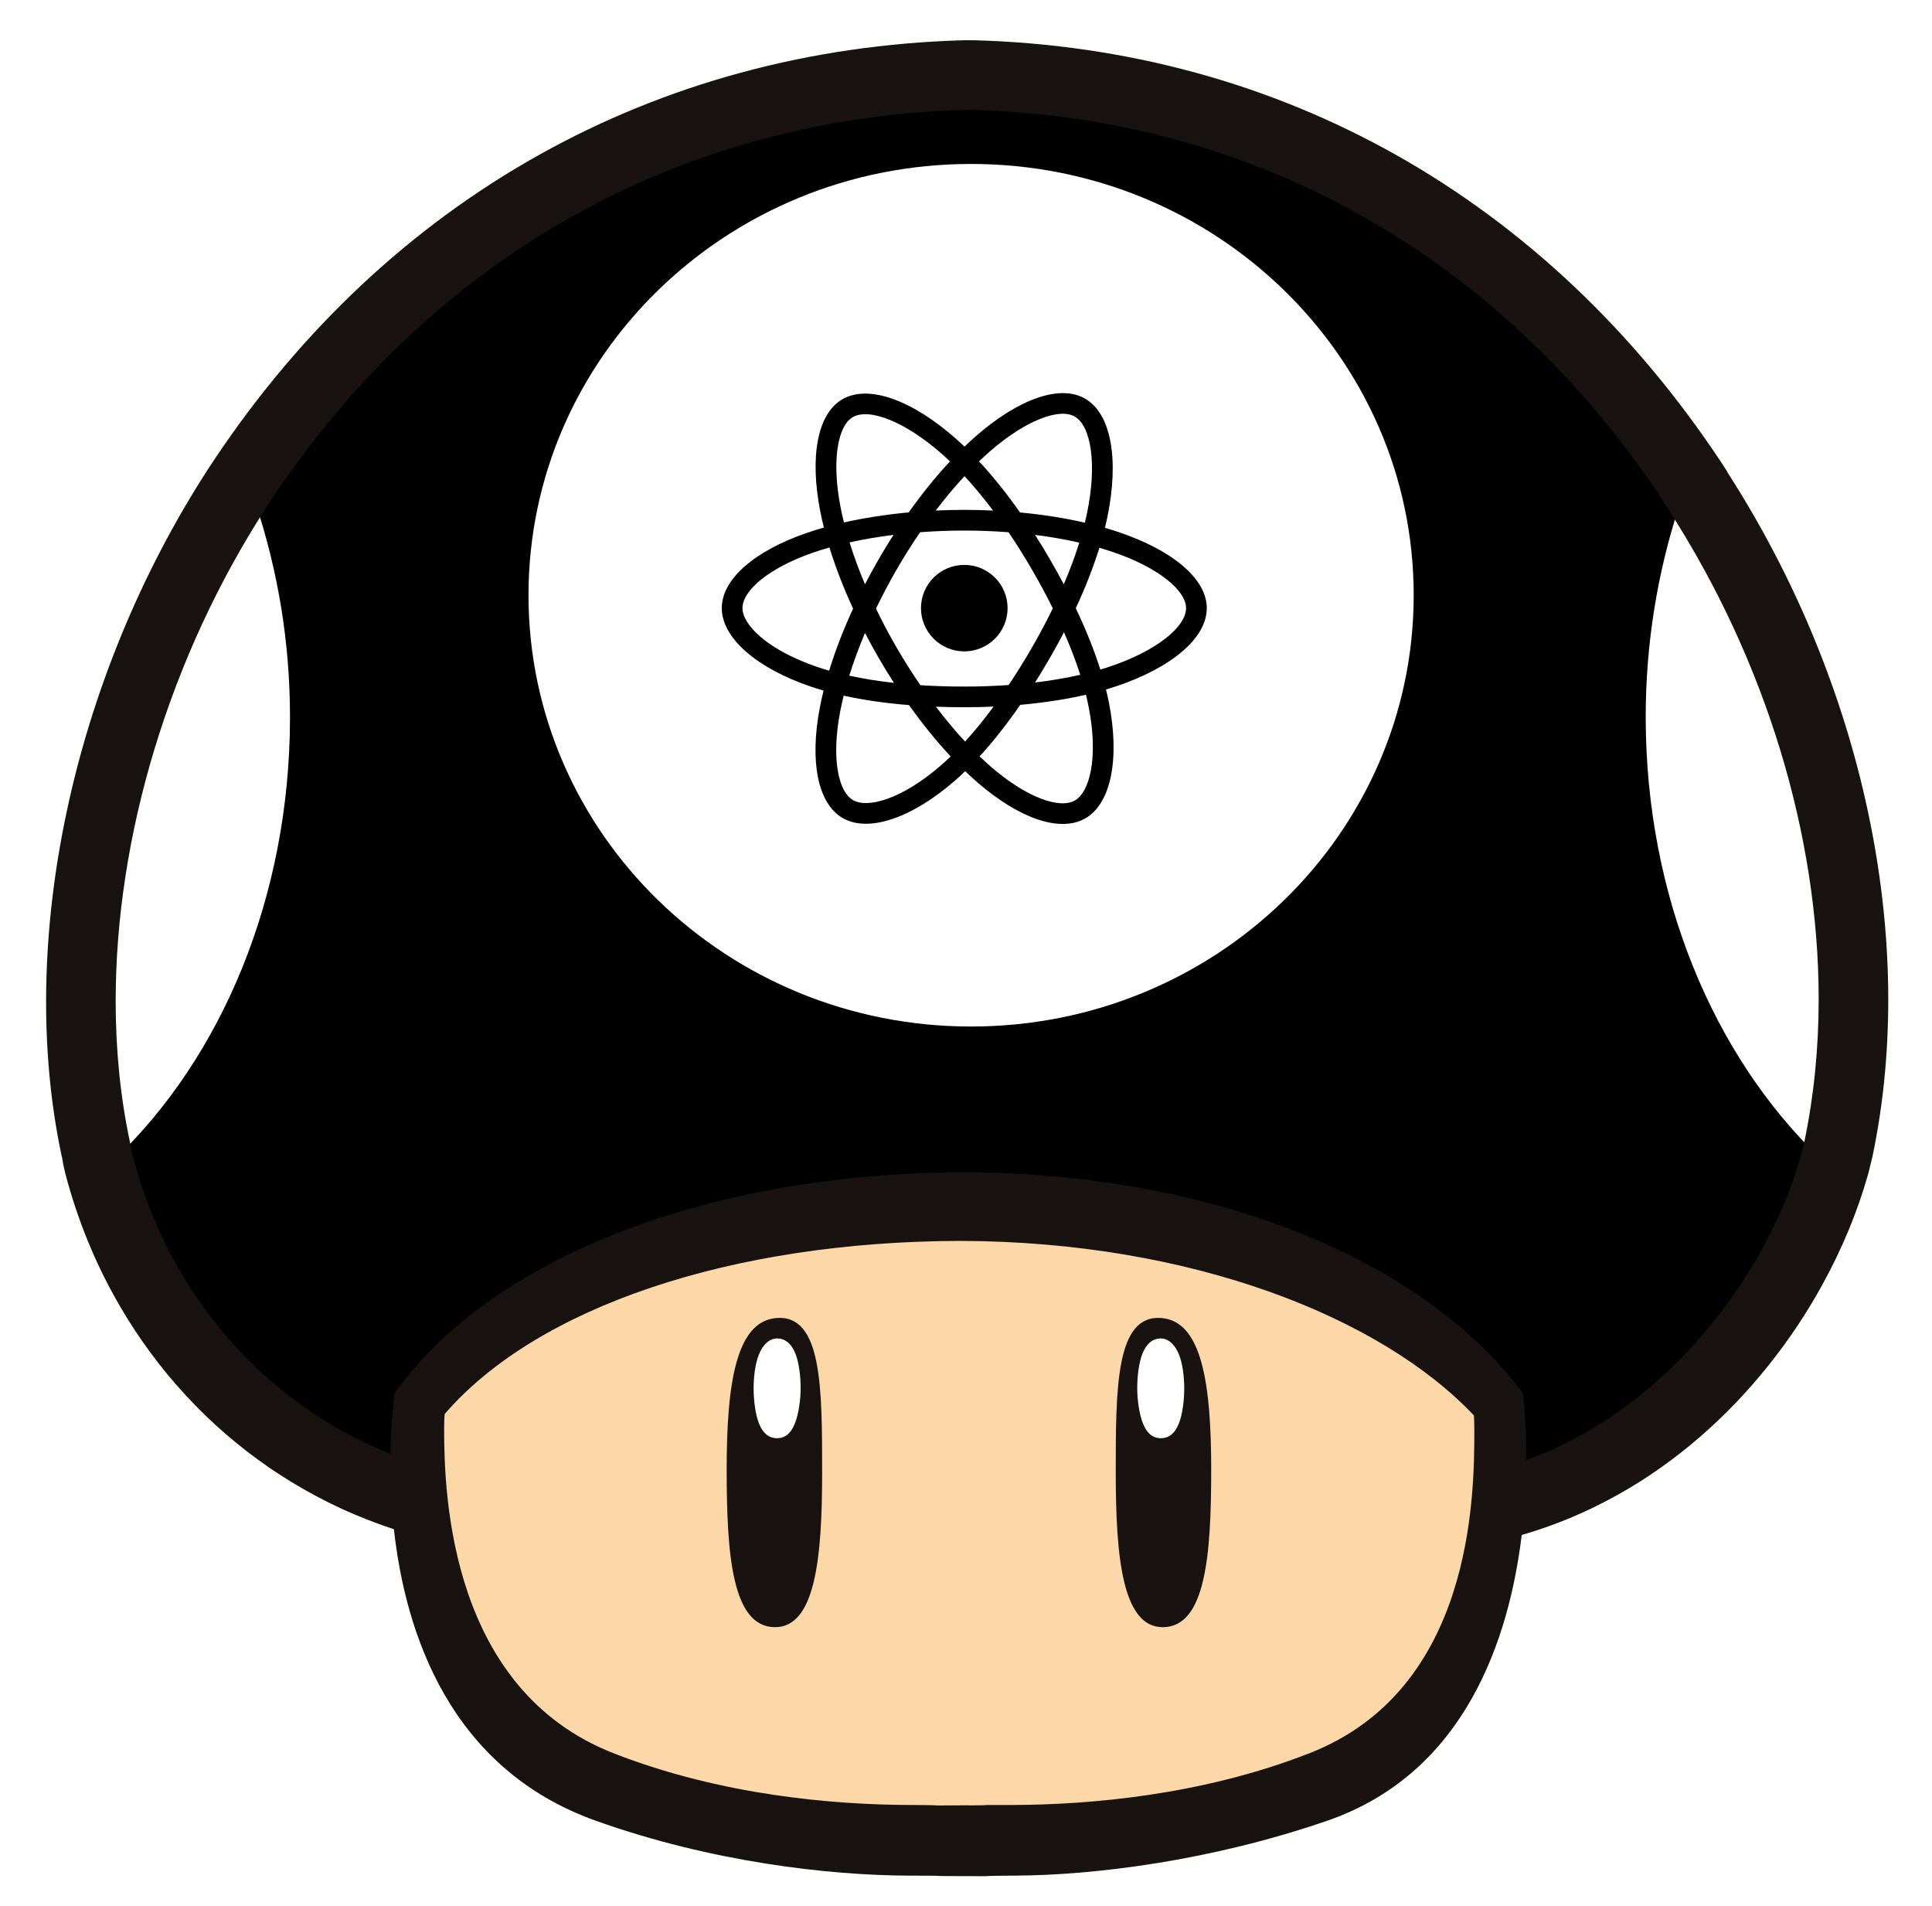 <svg width="443" height="437" viewBox="0 0 443 437" fill="none" xmlns="http://www.w3.org/2000/svg">
<g filter="url(#filter0_d)">
<g clip-path="url(#clip0)">
<path d="M205.525 13.067L167.178 21.056L129.626 37.03L90.879 63.398L64.917 88.56L44.138 119.723L29.759 154.07L19.375 188.032L20.57 229.974L22.17 261.131L37.354 297.478L63.717 325.44L92.079 341.419L223.498 345.414L346.133 340.624L392.474 313.856L418.437 267.126L424.826 208.8L406.453 137.696L376.09 88.56L340.138 53.408L280.623 21.851L238.677 11.867L205.525 13.067Z" fill="currentColor"/>
<path d="M201.53 271.114H233.482L282.618 281.898L323.765 297.882L340.538 313.455L345.333 330.634L341.338 356.596L329.36 388.154L300.591 407.332L252.261 418.516L199.93 416.116L149.2 408.127L113.248 386.959L98.869 352.607L94.474 324.644L101.664 309.066L141.61 285.098L173.168 275.908L201.53 271.114Z" fill="#FCD7A8"/>
<path d="M173.566 302.671L169.972 311.06L169.769 319.45L171.966 327.444L176.964 331.636L182.756 329.034L186.345 323.647L185.95 311.86L184.35 304.074L181.358 299.882L175.561 301.076L173.566 302.671Z" fill="white"/>
<path d="M260.847 302.874L258.453 308.864L258.255 315.653L259.05 322.448L262.047 328.64L270.037 328.837L275.226 323.045L274.031 312.858L272.431 304.272L268.639 301.077L263.845 299.877L260.847 302.874Z" fill="white"/>
<path d="M222.655 33.588C166.612 33.588 121.183 77.844 121.183 132.452C121.183 187.097 166.612 231.343 222.655 231.343C278.714 231.343 324.154 187.097 324.154 132.452C324.154 77.844 278.714 33.588 222.655 33.588Z" fill="white"/>
<path d="M26.212 261.848C25.668 259.07 25.22 256.552 24.842 254.211C24.842 254.216 24.836 254.216 24.836 254.222C24.799 253.992 24.772 253.8 24.74 253.576C24.543 252.339 24.362 251.134 24.207 249.998C24.154 249.667 24.116 249.347 24.079 249.016C23.951 248.072 23.839 247.155 23.738 246.28C23.7 245.992 23.668 245.694 23.642 245.416C23.53 244.408 23.439 243.464 23.364 242.536C23.338 242.222 23.311 241.918 23.29 241.608C23.215 240.718 23.162 239.854 23.114 239.032C23.103 238.782 23.087 238.536 23.076 238.291C23.039 237.534 23.007 236.814 22.991 236.104C22.986 235.96 22.98 235.816 22.975 235.683C22.954 234.878 22.938 234.104 22.932 233.336C22.927 233.123 22.922 232.904 22.922 232.686C22.916 231.96 22.911 231.24 22.911 230.531C22.911 229.619 22.916 228.712 22.916 227.811C22.916 193.128 33.647 156.11 52.66 123.182C52.671 123.16 52.735 123.048 52.815 122.888C52.98 122.595 53.242 122.099 53.588 121.454C55.044 118.702 57.775 113.528 58.314 112.323C58.436 112.04 58.548 111.795 58.655 111.566C63.647 126.622 66.495 143.048 66.495 160.371C66.495 201.832 50.666 238.579 26.212 261.848Z" fill="white"/>
<path d="M420.384 232.78C420.384 232.887 420.379 232.988 420.379 233.1C420.363 234.78 420.315 236.546 420.224 238.466C420.219 238.546 420.219 238.615 420.213 238.69C420.16 239.639 420.096 240.631 420.021 241.66C420.005 241.778 420 241.89 419.989 242.002C419.904 243.074 419.808 244.178 419.68 245.346C419.675 245.356 419.675 245.372 419.669 245.383C419.547 246.53 419.397 247.751 419.232 249.026C419.211 249.159 419.195 249.292 419.173 249.442C419.008 250.668 418.821 251.975 418.608 253.335C418.587 253.463 418.571 253.57 418.549 253.703V253.692C418.171 256.05 417.728 258.588 417.184 261.388C393.019 238.092 377.355 201.58 377.355 160.37C377.355 143.319 380.123 127.106 384.949 112.231C384.965 112.268 384.981 112.29 384.997 112.322C385.579 113.623 388.715 119.559 390.048 122.06C390.395 122.706 390.624 123.138 390.645 123.18C409.664 156.108 420.395 193.127 420.395 227.81V229.516V230.423C420.395 231.191 420.395 231.98 420.384 232.78Z" fill="white"/>
<path d="M413.749 257.682C413.674 257.98 413.077 260.46 413.034 260.626C412.997 260.748 412.959 260.908 412.959 260.908C411.242 267.004 408.725 273.351 405.466 279.676V279.671C394.602 300.743 375.445 321.431 349.989 330.748C349.983 330.754 349.978 330.754 349.973 330.759C350.01 322.572 349.375 317.186 349.359 317.004L349.21 315.458L348.277 314.162C325.002 284.204 277.487 264.903 220.821 264.759C163.477 264.903 113.818 283.799 91.381 314.204L90.442 315.495L90.303 317.042C90.287 317.218 89.631 321.959 89.514 329.298C84.805 327.415 80.287 325.175 75.973 322.61C75.957 322.599 75.941 322.594 75.925 322.583C73.055 320.871 70.282 319.015 67.61 317.015L67.605 317.01C63.599 314.012 59.818 310.706 56.303 307.122C56.287 307.106 56.266 307.084 56.245 307.063C53.909 304.679 51.701 302.178 49.61 299.564C49.599 299.543 49.583 299.527 49.573 299.511C46.431 295.57 43.573 291.372 41.023 286.946C40.997 286.903 40.97 286.86 40.949 286.818C39.269 283.895 37.727 280.871 36.325 277.756L36.266 277.612C35.567 276.044 34.901 274.46 34.271 272.85C32.773 268.999 31.477 265.026 30.421 260.935C30.421 260.919 29.919 258.674 29.919 258.674L29.823 257.959C27.605 247.618 26.522 236.716 26.522 225.522C26.522 187.863 38.746 146.818 61.05 112.343C61.85 111.132 62.282 110.471 62.597 109.975L62.543 110.076C99.599 54.647 155.983 23.084 221.311 21.202H223.077C288.005 23.068 344.154 54.807 381.194 110.578C381.194 110.583 382.655 112.828 382.655 112.828L382.623 112.898C404.975 147.57 417.013 187.634 417.013 225.074C417.013 236.242 415.935 247.186 413.749 257.682ZM300.202 397.97C275.503 407.628 249.786 409.73 232.581 409.815L226.154 409.826C226.154 409.932 220.543 409.895 220.522 409.895C220.389 409.895 214.799 409.932 214.799 409.932C214.773 409.826 208.319 409.815 208.319 409.815C191.141 409.73 165.418 407.628 140.73 397.97C103.423 383.42 101.839 339.266 101.839 323.82C101.839 321.618 101.882 321.1 101.957 320.188C123.146 295.65 167.642 280.626 220.159 280.492C273.29 280.626 316.751 298.044 337.962 320.508C338.005 321.42 338.058 321.943 338.058 324.146C338.058 339.591 337.535 383.42 300.202 397.97V397.97ZM396.058 104.236L396.053 104.231L396.069 104.146L394.554 101.815C354.501 41.506 293.765 7.228 223.477 5.228L223.365 5.223H221.023L220.917 5.228C150.245 7.244 89.279 41.33 49.258 101.196C49.173 101.335 47.674 103.596 47.674 103.596C16.474 151.815 3.658 212.231 14.197 261.314L14.213 261.25C14.373 262.359 14.607 263.511 14.917 264.802C17.749 275.74 21.994 285.98 27.423 295.33C27.429 295.346 27.434 295.351 27.445 295.362C29.61 299.095 31.962 302.674 34.495 306.103C34.501 306.108 34.506 306.119 34.511 306.124C35.759 307.815 37.05 309.474 38.383 311.084L38.527 311.255C41.194 314.46 44.015 317.522 46.986 320.407C47.039 320.455 47.093 320.503 47.146 320.556C48.602 321.964 50.095 323.33 51.626 324.658C51.738 324.748 51.85 324.844 51.957 324.94C55.034 327.591 58.255 330.071 61.599 332.38L61.909 332.599C63.546 333.714 65.205 334.78 66.901 335.81C67.077 335.916 67.247 336.018 67.423 336.124C70.863 338.194 74.415 340.082 78.079 341.778C78.229 341.842 78.378 341.916 78.527 341.991C80.314 342.802 82.122 343.57 83.957 344.29C84.186 344.386 84.41 344.466 84.639 344.556C86.517 345.282 88.399 345.97 90.319 346.594C92.943 370.268 103.029 401.436 136.586 413.42C163.199 422.919 190.101 425.938 208.282 426.012C208.319 426.012 214.671 426.039 214.671 426.039C214.799 426.14 220.522 426.119 220.522 426.119L226.154 426.14C226.271 426.039 232.618 426.012 232.618 426.012C250.815 425.938 277.626 422.636 304.341 413.42C335.957 402.514 346.026 371.788 348.922 347.922C350.773 347.383 352.597 346.796 354.394 346.167L355.221 345.868C356.853 345.282 358.463 344.663 360.042 344.007C360.186 343.943 360.33 343.884 360.479 343.82C362.207 343.095 363.909 342.316 365.583 341.506C365.786 341.404 365.983 341.303 366.186 341.202C367.69 340.455 369.173 339.682 370.629 338.871C370.831 338.759 371.034 338.652 371.237 338.535C372.853 337.628 374.437 336.679 375.994 335.703C376.085 335.644 376.175 335.58 376.271 335.527C377.717 334.604 379.135 333.644 380.527 332.668C380.746 332.514 380.965 332.364 381.178 332.215C384.127 330.108 386.959 327.879 389.663 325.538C389.866 325.356 390.079 325.18 390.282 325.004C392.97 322.647 395.546 320.183 397.994 317.623C398.165 317.442 398.341 317.26 398.517 317.079C400.959 314.492 403.279 311.826 405.471 309.084C405.605 308.919 405.727 308.759 405.861 308.594C406.885 307.303 407.871 306.002 408.842 304.679C408.917 304.583 408.986 304.487 409.061 304.386C410.095 302.962 411.103 301.522 412.074 300.066C412.143 299.954 412.218 299.836 412.298 299.73C413.189 298.386 414.047 297.031 414.879 295.666L415.178 295.18C416.074 293.703 416.938 292.22 417.759 290.722C417.765 290.716 417.765 290.711 417.77 290.706C422.431 282.258 425.983 273.612 428.335 265.234L428.458 264.812C428.501 264.652 429.322 261.255 429.322 261.255L429.375 261.015C439.77 211.34 427.317 152.727 396.058 104.236ZM270.346 322.268C269.37 324.796 267.861 325.73 266.191 325.735C264.517 325.74 263.034 324.802 262.037 322.252C261.263 320.274 260.767 317.074 260.762 314.311C260.751 311.484 261.162 308.327 261.957 306.332C262.943 303.868 264.474 302.86 266.111 302.855C267.77 302.85 269.354 304.076 270.346 306.572C271.141 308.556 271.53 311.474 271.541 314.279C271.551 317.058 271.119 320.284 270.346 322.268V322.268ZM266.421 298.183C255.823 297.202 255.839 314.14 255.839 333.682C255.839 353.218 257.413 369.148 266.714 369.052C276.469 368.94 277.722 352.46 277.722 332.935C277.722 313.399 275.631 299.026 266.421 298.183ZM182.303 322.252C181.311 324.802 179.834 325.74 178.154 325.735C176.49 325.73 174.975 324.796 173.999 322.268C173.226 320.284 172.794 317.058 172.799 314.279C172.81 311.474 173.199 308.556 173.999 306.572C174.991 304.076 176.57 302.85 178.229 302.855C179.871 302.86 181.407 303.868 182.389 306.332C183.183 308.327 183.594 311.484 183.583 314.311C183.573 317.074 183.082 320.274 182.303 322.252V322.252ZM177.925 298.183C168.719 299.026 166.623 313.399 166.623 332.935C166.623 352.46 167.877 368.94 177.631 369.052C186.938 369.148 188.511 353.218 188.511 333.682C188.511 314.14 188.527 297.202 177.925 298.183" fill="#181210"/>
</g>
<path d="M158.371 135.377C158.371 144.818 167.606 153.63 182.164 158.598C179.257 173.208 181.643 184.984 189.613 189.572C197.806 194.289 210.01 191.024 221.594 180.915C232.886 190.616 244.298 194.433 252.261 189.831C260.446 185.102 262.935 172.527 259.948 157.461C275.111 152.456 283.593 144.942 283.593 135.377C283.593 126.156 274.342 118.179 259.979 113.243C263.196 97.554 260.471 86.064 252.17 81.286C244.168 76.68 232.623 80.695 221.166 90.648C209.245 80.083 197.815 76.858 189.523 81.649C181.529 86.269 179.247 98.259 182.164 113.139C168.097 118.035 158.371 126.193 158.371 135.377Z" fill="white"/>
<path d="M256.938 118.144C255.754 117.739 254.561 117.363 253.358 117.018C253.557 116.209 253.742 115.397 253.911 114.581C256.621 101.449 254.849 90.87 248.798 87.388C242.997 84.048 233.509 87.531 223.927 95.855C222.983 96.677 222.059 97.523 221.158 98.391C220.554 97.814 219.94 97.247 219.315 96.692C209.272 87.791 199.206 84.04 193.162 87.533C187.366 90.882 185.649 100.828 188.089 113.272C188.332 114.505 188.606 115.731 188.911 116.949C187.487 117.353 186.111 117.784 184.795 118.241C173.021 122.339 165.502 128.761 165.502 135.422C165.502 142.303 173.574 149.203 185.837 153.387C186.832 153.725 187.835 154.038 188.845 154.326C188.516 155.639 188.225 156.96 187.971 158.289C185.645 170.518 187.462 180.227 193.242 183.556C199.213 186.993 209.233 183.46 218.991 174.946C219.762 174.273 220.536 173.559 221.311 172.811C222.288 173.751 223.29 174.664 224.318 175.549C233.769 183.667 243.104 186.946 248.879 183.609C254.844 180.162 256.782 169.731 254.265 157.04C254.073 156.07 253.85 155.08 253.599 154.072C254.302 153.865 254.993 153.651 255.667 153.428C268.416 149.211 276.71 142.394 276.71 135.422C276.71 128.737 268.949 122.272 256.938 118.144V118.144Z" fill="currentColor"/>
<path d="M254.172 148.926C253.565 149.127 252.94 149.321 252.305 149.51C250.897 145.062 248.997 140.332 246.673 135.446C248.891 130.675 250.717 126.007 252.086 121.587C253.223 121.916 254.327 122.263 255.391 122.629C265.683 126.165 271.96 131.394 271.96 135.422C271.96 139.714 265.18 145.285 254.173 148.926H254.172ZM249.605 157.961C250.718 163.573 250.877 168.646 250.14 172.613C249.477 176.177 248.145 178.552 246.498 179.504C242.994 181.529 235.499 178.897 227.416 171.954C226.489 171.158 225.556 170.308 224.62 169.409C227.753 165.987 230.885 162.01 233.941 157.593C239.318 157.117 244.397 156.338 249.003 155.275C249.23 156.189 249.431 157.085 249.605 157.961V157.961ZM203.415 179.154C199.991 180.361 197.264 180.396 195.616 179.447C192.108 177.428 190.65 169.631 192.639 159.173C192.875 157.938 193.146 156.709 193.451 155.488C198.006 156.493 203.048 157.217 208.437 157.653C211.514 161.975 214.736 165.948 217.983 169.427C217.293 170.093 216.587 170.743 215.865 171.375C211.55 175.14 207.226 177.811 203.416 179.154H203.415ZM187.374 148.9C181.951 147.05 177.473 144.645 174.403 142.022C171.645 139.663 170.252 137.322 170.252 135.422C170.252 131.38 176.29 126.224 186.359 122.72C187.623 122.282 188.899 121.881 190.187 121.517C191.579 126.036 193.404 130.76 195.607 135.538C193.375 140.387 191.524 145.186 190.119 149.758C189.197 149.494 188.282 149.208 187.374 148.9V148.9ZM192.751 112.362C190.661 101.699 192.049 93.656 195.542 91.637C199.263 89.487 207.489 92.553 216.16 100.239C216.715 100.73 217.271 101.244 217.829 101.776C214.598 105.24 211.406 109.182 208.356 113.479C203.125 113.963 198.118 114.74 193.516 115.781C193.232 114.648 192.977 113.507 192.751 112.361V112.362ZM240.721 124.186C239.634 122.311 238.507 120.46 237.34 118.634C240.888 119.081 244.288 119.676 247.48 120.403C246.522 123.469 245.327 126.676 243.921 129.962C242.893 128.016 241.826 126.09 240.721 124.186V124.186ZM221.159 105.165C223.35 107.535 225.545 110.181 227.704 113.052C223.325 112.845 218.939 112.844 214.56 113.049C216.72 110.205 218.934 107.562 221.159 105.165V105.165ZM201.472 124.218C200.381 126.107 199.334 128.021 198.333 129.959C196.949 126.684 195.765 123.463 194.799 120.353C197.972 119.644 201.355 119.065 204.881 118.625C203.701 120.463 202.564 122.327 201.472 124.218V124.218ZM204.982 152.558C201.34 152.152 197.905 151.602 194.733 150.913C195.715 147.748 196.925 144.458 198.338 141.113C199.344 143.052 200.395 144.967 201.491 146.857C202.609 148.785 203.773 150.686 204.982 152.558V152.558ZM221.291 166.014C219.039 163.589 216.793 160.906 214.6 158.021C216.729 158.104 218.9 158.147 221.106 158.147C223.373 158.147 225.614 158.096 227.819 157.998C225.654 160.936 223.467 163.622 221.291 166.014ZM243.966 140.942C245.452 144.324 246.705 147.596 247.7 150.708C244.476 151.442 240.995 152.034 237.326 152.473C238.502 150.613 239.64 148.729 240.741 146.824C241.859 144.888 242.935 142.926 243.966 140.942V140.942ZM236.625 144.455C234.941 147.376 233.161 150.242 231.29 153.048C227.991 153.283 224.581 153.405 221.106 153.405C217.646 153.405 214.279 153.297 211.037 153.087C209.118 150.288 207.305 147.417 205.602 144.481C203.908 141.56 202.325 138.577 200.858 135.536C202.322 132.495 203.9 129.51 205.588 126.587V126.588C207.276 123.664 209.075 120.806 210.98 118.018C214.288 117.769 217.679 117.638 221.107 117.638C224.55 117.638 227.945 117.77 231.252 118.021C233.138 120.804 234.925 123.653 236.61 126.562C238.304 129.478 239.903 132.449 241.404 135.469C239.919 138.52 238.325 141.517 236.626 144.455H236.625ZM246.426 91.496C250.149 93.64 251.598 102.286 249.258 113.624C249.105 114.362 248.938 115.098 248.758 115.831C244.144 114.768 239.134 113.977 233.889 113.486C230.833 109.142 227.667 105.192 224.488 101.774C225.321 100.972 226.174 100.192 227.046 99.432C235.256 92.3 242.929 89.483 246.426 91.496V91.496Z" fill="white"/>
<path d="M221.106 125.509C226.591 125.509 231.037 129.948 231.037 135.422C231.037 140.897 226.591 145.336 221.106 145.336C215.622 145.336 211.176 140.897 211.176 135.422C211.176 129.948 215.622 125.509 221.106 125.509" fill="currentColor"/>
</g>
<defs>
<filter id="filter0_d" x="0" y="0" width="442.259" height="436.722" filterUnits="userSpaceOnUse" color-interpolation-filters="sRGB">
<feFlood flood-opacity="0" result="BackgroundImageFix"/>
<feColorMatrix in="SourceAlpha" type="matrix" values="0 0 0 0 0 0 0 0 0 0 0 0 0 0 0 0 0 0 127 0"/>
<feOffset dy="4"/>
<feGaussianBlur stdDeviation="2"/>
<feColorMatrix type="matrix" values="0 0 0 0 0 0 0 0 0 0 0 0 0 0 0 0 0 0 0.25 0"/>
<feBlend mode="normal" in2="BackgroundImageFix" result="effect1_dropShadow"/>
<feBlend mode="normal" in="SourceGraphic" in2="effect1_dropShadow" result="shape"/>
</filter>
<clipPath id="clip0">
<rect width="434.259" height="428.722" fill="white" transform="translate(4)"/>
</clipPath>
</defs>
</svg>
